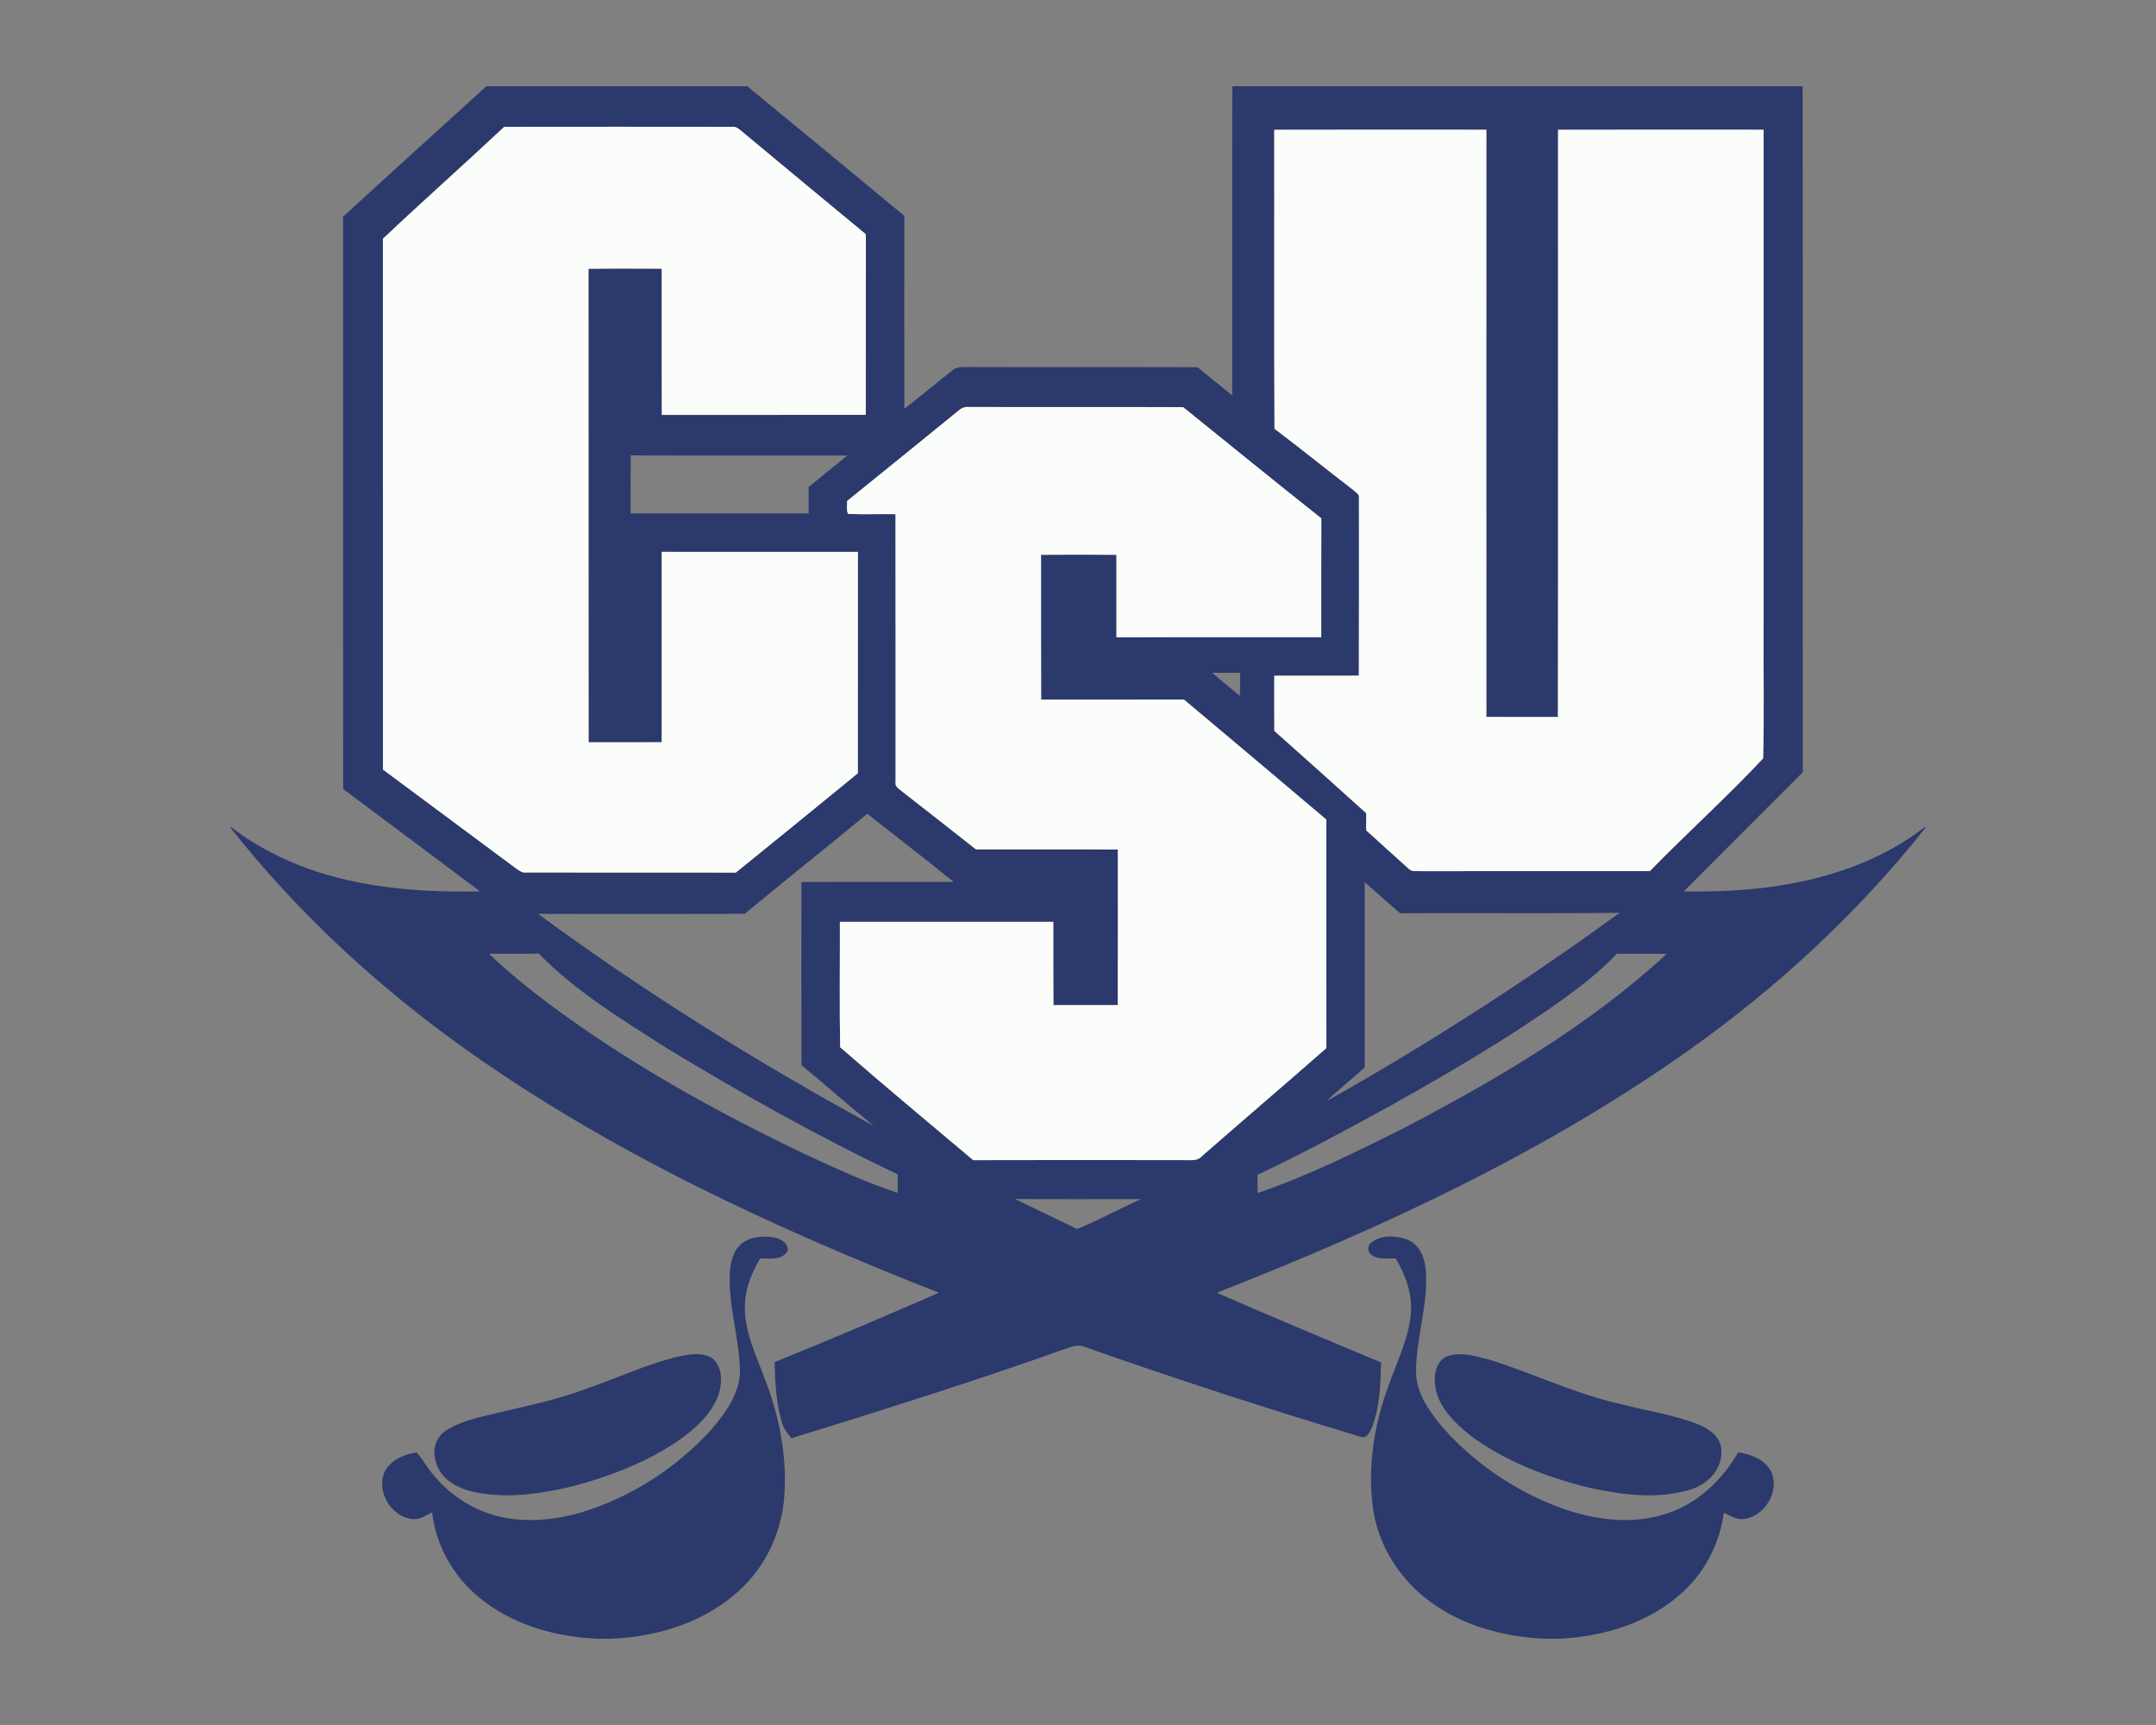 <?xml version="1.0" encoding="UTF-8"?>
<!DOCTYPE svg PUBLIC "-//W3C//DTD SVG 1.1//EN" "http://www.w3.org/Graphics/SVG/1.1/DTD/svg11.dtd">
<!-- Creator: CorelDRAW -->
<svg xmlns="http://www.w3.org/2000/svg" xml:space="preserve" width="2000px" height="1600px" version="1.1" style="shape-rendering:geometricPrecision; text-rendering:geometricPrecision; image-rendering:optimizeQuality; fill-rule:evenodd; clip-rule:evenodd"
viewBox="0 0 2000 1600"
 xmlns:xlink="http://www.w3.org/1999/xlink">
 <rect x="0" y="0" width="2000" height="1600" fill="#808080" stroke="none"/>
 <defs>
  <style type="text/css">
   <![CDATA[
    .fil0 {fill:#2C396C;fill-rule:nonzero}
    .fil1 {fill:#FBFDFB;fill-rule:nonzero}
   ]]>
  </style>
 </defs>
 <g id="Capa_x0020_1">
  <g id="CSU_x0020_Buccaneers.cdr">
   <path class="fil0" d="M451.21 80l241.96 0c48.7,39.92 97.22,80.03 145.72,120.25 -0.08,59.62 -0.14,119.26 0.02,178.9 14.97,-11.66 29.55,-23.8 44.47,-35.49 3.54,-3.47 8.62,-3.14 13.19,-3.22 71.46,0.26 142.9,-0.14 214.33,0.18 10.59,8.84 21.47,17.33 32.13,26.06 0.11,-95.56 -0.16,-191.12 0.14,-286.68l528.98 0c0.43,212.08 0.03,424.16 0.22,636.26 -36.75,36.89 -73.72,73.56 -110.39,110.53 77.85,1.66 160.73,-10.94 223.84,-59.91l0 1.31c-62.41,78.66 -136.8,147.44 -218.6,205.52 -134.63,95.43 -285.34,165.34 -438.48,225.38 50.56,22.03 101.45,43.39 152.41,64.56 -0.51,20.18 -1.08,40.97 -8.36,60.07 -1.9,4.06 -4.75,11.34 -10.58,8.92 -85.97,-25.76 -171.38,-53.54 -256.03,-83.34 -5.37,-2.5 -11.07,-0.62 -16.26,1.24 -84.49,30.09 -170.03,57.01 -255.7,83.47 -3.66,-4.19 -7.23,-8.65 -8.68,-14.1 -5.67,-18.25 -6.47,-37.51 -7.01,-56.45 51.15,-20.69 101.9,-42.39 152.49,-64.4 -152.44,-59.83 -302.54,-129.27 -436.65,-224.08 -82.4,-58.41 -157.62,-127.43 -220.19,-206.82l0 -1.31c11.79,9.64 24.98,17.38 38.42,24.47 59.18,30.5 127.18,36.84 192.76,35.52 -42.26,-31.81 -84.71,-63.32 -127.02,-95.02 -0.16,-176.94 -0.03,-353.88 -0.08,-530.82 44.16,-40.51 88.63,-80.68 132.95,-121zm894.69 1176.99c12,-2.74 24.23,1.29 35.81,4.19 41.02,12.73 79.92,31.99 122.05,41.21 24.07,6.29 48.97,9.78 72.16,19.02 10.07,4.11 21.12,12.14 20.85,24.21 1.05,17.11 -12.6,31.21 -28.24,35.81 -30.57,9.7 -63.43,5.13 -94.14,-1.45 -39.09,-9.73 -77.83,-24.26 -110.33,-48.44 -15.85,-12.63 -32.54,-29.04 -33.02,-50.67 -0.75,-9.97 3.89,-22 14.86,-23.88zm-719.17 1.82c11.31,-2.41 24.66,-5.48 34.92,1.7 8.06,7.65 8.39,20.33 5.73,30.46 -5.78,19.56 -21.82,33.8 -37.94,45.19 -29.5,20.12 -63.35,33.12 -97.71,42.29 -30.33,7.2 -62.35,12.11 -93.2,5.13 -14.45,-3.36 -29.9,-11.77 -33.98,-27.11 -3.95,-10.37 -0.7,-23.32 8.89,-29.39 15.21,-9.78 33.39,-13 50.7,-17.22 27.51,-6.34 55.21,-12.36 81.67,-22.41 27,-9.48 53.17,-21.46 80.92,-28.64zm646.01 -106.81c8.97,-6.64 21.71,-6.02 31.84,-2.58 12.09,4.19 17.3,17.22 18.08,29.06 2.42,31.84 -9.33,62.68 -9.03,94.44 0.05,18.11 10.75,33.77 21.6,47.42 26.68,31.67 61.23,56.47 99.11,72.99 33.61,14.35 72.02,22.24 107.86,11.79 30.28,-8.49 54.89,-31.19 70.26,-58.11 11.6,2.1 24.66,6.32 30.33,17.68 8.95,18.51 -6.4,43.17 -26.71,44.36 -6.17,0.02 -11.55,-3.47 -16.95,-5.91 -3.81,27.56 -16.79,53.92 -37.37,72.83 -31,29.23 -74.07,42.12 -115.9,44.03l-12.92 0c-33.29,-1.53 -66.84,-9.51 -95.4,-27.11 -32.91,-19.61 -57.38,-53.35 -63.54,-91.42 -5.8,-39.04 0.35,-79.23 14.03,-116.03 7.57,-22.01 18.67,-43.26 20.71,-66.76 1.64,-18.22 -4.84,-36.11 -14.13,-51.51 -7.6,-0.18 -16.47,1.67 -22.81,-3.62 -3.92,-2.72 -3.06,-9.27 0.94,-11.55zm-581 -1.05c8.81,-4.62 19.51,-4.78 29.04,-2.56 4.92,1.62 10.05,5.43 10.05,11.13 -4.38,9.96 -17.06,7.52 -25.76,7.76 -7.17,12.71 -13.38,26.38 -13.97,41.21 -1.51,25.15 10.31,48.23 18.62,71.25 13.37,34.39 20.58,71.54 17.78,108.51 -2.31,31.7 -16.17,62.57 -39.25,84.58 -31.97,31.21 -77.08,45.18 -120.92,47.17l-13.01 0c-36.96,-1.72 -74.58,-11.55 -104.45,-34.12 -26.84,-19.42 -45.21,-50.13 -49.06,-83.09 -5.29,2.68 -10.58,6.36 -16.79,6.26 -20.63,-0.78 -35.86,-25.93 -26.92,-44.55 5.83,-10.47 17.87,-15.71 29.29,-17.27 3.19,3.36 5.75,7.28 8.41,11.07 13.97,21.01 34.81,37.69 58.86,45.64 27.97,9.38 58.62,6.83 86.53,-1.42 45.65,-14.11 87.29,-40.97 119.39,-76.27 13.49,-15.77 27.35,-34.34 26.79,-56.13 -0.81,-30.73 -11.36,-60.66 -9.22,-91.53 0.76,-10.58 4.63,-22.38 14.59,-27.64zm-224 -1033.31l0 0zm0 0c-37.24,34.9 -75.47,68.75 -112.54,103.81 0.1,164.12 0,328.24 0.05,492.37 40.92,30.33 81.81,60.68 122.64,91.1 3.01,2.12 6.07,4.86 10.1,4.38 64.86,0.16 129.74,-0.11 194.59,0.1 37.83,-30.6 75.57,-61.33 113.21,-92.17 0.06,-68.46 -0.02,-136.88 0.03,-205.34 -60.66,-0.05 -121.32,0 -181.99,-0.02 0,58.86 0,117.72 0,176.58 -22.59,0.06 -45.19,0 -67.81,0.03 -0.18,-146.39 0.03,-292.75 -0.1,-439.15 22.64,-0.35 45.26,-0.13 67.91,-0.1 0.03,45.18 -0.08,90.4 0.06,135.61 63.08,0.03 126.16,0.03 189.24,-0.02 0.13,-55.86 0,-111.71 0.08,-167.56 -38.34,-31.76 -76.73,-63.38 -114.91,-95.32 -2.68,-2.07 -5.4,-4.92 -9.16,-4.3 -70.47,-0.11 -140.93,-0.08 -211.4,0zm714.27 2.71l0 0zm0 0c0.19,92.45 -0.29,184.92 0.25,277.36 24.66,18.57 48.62,38.02 73.1,56.82 2.01,2.07 5.83,3.77 5.24,7.28 0.02,54.97 0.08,109.94 -0.08,164.88 -26.17,0 -52.34,-0.05 -78.48,0.03 0,17.06 -0.08,34.14 0.06,51.2 28.53,25.36 57,50.81 85.29,76.41 -0.02,5.26 -0.05,10.53 -0.08,15.82 13.28,11.93 26.36,24.07 39.71,35.9 2.96,2.9 7.5,1.55 11.2,2.01 70.74,-0.16 141.48,-0.05 212.22,-0.05 34.55,-35.39 71.35,-68.51 105.12,-104.56 1.1,-41.24 0.14,-82.54 0.46,-123.78 0,-153.13 0,-306.24 0,-459.37 -63.57,-0.03 -127.13,-0.11 -190.72,0.05 -0.05,181.56 0.19,363.12 -0.11,544.68 -22.14,-0.06 -44.25,0.02 -66.36,-0.06 -0.08,-181.56 -0.05,-363.11 0,-544.67 -65.6,-0.03 -131.21,-0.11 -196.82,0.05zm-293.29 260.87l0 0zm0 0c-34.31,27.86 -68.59,55.8 -103,83.52 0.43,3.9 -0.89,8.39 0.99,11.93 14.64,0.67 29.31,-0.05 43.98,0.27 0.19,82.75 0,165.49 0.08,248.24 -0.91,4.06 2.77,6.34 5.43,8.49 23.16,17.92 46.13,36.11 69.18,54.19 43.84,0.02 87.69,-0.16 131.56,0.1 0.03,48.09 0.08,96.18 -0.08,144.3 -19.88,0.03 -39.76,0 -59.64,0.03 -0.16,-25.77 -0.08,-51.53 -0.11,-77.27 -66.01,0.06 -132.02,0.03 -198,0 0.11,38.77 -0.48,77.59 0.27,116.36 40.62,35.43 82.15,69.96 123.42,104.72 65.04,-0.22 130.08,-0.11 195.15,-0.03 5.89,-0.27 12.87,1.35 17.17,-3.84 38.31,-33.47 77.05,-66.49 115.31,-100.07 -0.16,-70.66 -0.03,-141.34 -0.06,-212 -43.98,-37.16 -87.93,-74.34 -132.07,-111.31 -44.14,0.11 -88.31,0 -132.47,0.03 -0.19,-44.76 -0.06,-89.52 -0.11,-134.27 23.29,-0.22 46.58,-0.14 69.9,0 0.03,25.46 -0.05,50.96 0.03,76.46 63.32,0.02 126.67,0.05 190,-0.03 0.08,-36.75 -0.11,-73.53 0.1,-110.28 -43.04,-34.02 -85.48,-68.73 -128.2,-103.12 -66.09,-0.24 -132.18,0.03 -198.3,-0.13 -4.03,-0.54 -7.63,0.99 -10.53,3.71zm-303.63 41.18l0 0zm0 0c-0.22,17.95 -0.11,35.87 -0.08,53.81 55.04,-0.05 110.06,-0.02 165.09,0 0.05,-8.16 0.05,-16.3 -0.03,-24.42 11.98,-9.86 23.96,-19.66 36.11,-29.28 -67.03,-0.08 -134.06,0.13 -201.09,-0.11zm539.43 201.63l0 0zm0 0c8.46,7.31 17.14,14.4 25.74,21.57 0.11,-7.2 0.16,-14.37 0.21,-21.57 -8.65,-0.05 -17.3,-0.05 -25.95,0zm-433.72 223.55l0 0zm0 0c-63.91,0.21 -127.8,0.16 -191.71,0.03 99.03,72.88 203.69,137.9 311.61,196.76 -22.75,-18.38 -44.67,-37.77 -67.21,-56.44 -0.19,-56.61 -0.09,-113.19 -0.06,-169.8 47.07,-0.26 94.17,0.06 141.24,-0.16 -26.44,-21.41 -53.41,-42.12 -80.15,-63.16 -37.69,31.19 -76.03,61.55 -113.72,92.77zm575.17 -29.39l0 0zm0 0c0.08,57.28 -0.05,114.53 0.05,171.78 -11.66,10.69 -24.15,20.44 -35.54,31.46 94,-52.82 184.81,-111.33 271.99,-174.79 -67.86,0.86 -135.75,0.03 -203.59,0.43 -11.15,-9.43 -21.92,-19.26 -32.91,-28.88zm233.84 66.38l0 0zm0 0c-15.21,16.39 -33.1,29.99 -51.1,43.12 -50.45,35.9 -104.02,67.06 -157.94,97.39 -40.92,22.46 -82.02,44.73 -124.28,64.61 0.05,5.62 0.1,11.23 0.16,16.88 47.36,-16.15 92.31,-38.53 136.99,-60.91 85.94,-45.08 170.78,-94.81 242.49,-160.84 -15.42,-0.43 -30.87,-0.14 -46.32,-0.25zm-1046.2 0.08l0 0zm0 0c17.22,16.42 35.73,31.46 54.72,45.81 74.02,55.26 155.15,100.29 238.38,140.05 28.21,13.03 56.44,26.2 86,35.92 0.02,-5.75 0.02,-11.47 0.05,-17.19 -73.93,-35.09 -145.4,-75.23 -215.3,-117.7 -41.11,-26.2 -83.31,-52.01 -117.67,-86.99 -15.4,0.13 -30.79,-0.03 -46.18,0.1zm487.96 227.45l0 0zm0 0c19.23,9.27 38.39,18.7 57.68,27.81 20.23,-8.12 39.28,-18.81 59.16,-27.7 -38.96,0.05 -77.91,0.24 -116.84,-0.11z"/>
   <path class="fil1" d="M467.74 117.64c70.47,-0.08 140.93,-0.11 211.4,0 3.76,-0.62 6.48,2.23 9.16,4.3 38.18,31.94 76.57,63.56 114.91,95.32 -0.08,55.85 0.05,111.7 -0.08,167.56 -63.08,0.05 -126.16,0.05 -189.24,0.02 -0.14,-45.21 -0.03,-90.43 -0.06,-135.61 -22.65,-0.03 -45.27,-0.25 -67.91,0.1 0.13,146.4 -0.08,292.76 0.1,439.15 22.62,-0.03 45.22,0.03 67.81,-0.03 0,-58.86 0,-117.72 0,-176.58 60.67,0.02 121.33,-0.03 181.99,0.02 -0.05,68.46 0.03,136.88 -0.03,205.34 -37.64,30.84 -75.38,61.57 -113.21,92.17 -64.85,-0.21 -129.73,0.06 -194.59,-0.1 -4.03,0.48 -7.09,-2.26 -10.1,-4.38 -40.83,-30.42 -81.72,-60.77 -122.64,-91.1 -0.05,-164.13 0.05,-328.25 -0.05,-492.37 37.07,-35.06 75.3,-68.91 112.54,-103.81zm420.98 263.58c2.9,-2.72 6.5,-4.25 10.53,-3.71 66.12,0.16 132.21,-0.11 198.3,0.13 42.72,34.39 85.16,69.1 128.2,103.12 -0.21,36.75 -0.02,73.53 -0.1,110.28 -63.33,0.08 -126.68,0.05 -190,0.03 -0.08,-25.5 0,-51 -0.03,-76.46 -23.32,-0.14 -46.61,-0.22 -69.9,0 0.05,44.75 -0.08,89.51 0.11,134.27 44.16,-0.03 88.33,0.08 132.47,-0.03 44.14,36.97 88.09,74.15 132.07,111.31 0.03,70.66 -0.1,141.34 0.06,212 -38.26,33.58 -77,66.6 -115.31,100.07 -4.3,5.19 -11.28,3.57 -17.17,3.84 -65.07,-0.08 -130.11,-0.19 -195.15,0.03 -41.27,-34.76 -82.8,-69.29 -123.42,-104.72 -0.75,-38.77 -0.16,-77.59 -0.27,-116.36 65.98,0.03 131.99,0.06 198,0 0.03,25.74 -0.05,51.5 0.11,77.27 19.88,-0.03 39.76,0 59.64,-0.03 0.16,-48.12 0.11,-96.21 0.08,-144.3 -43.87,-0.26 -87.72,-0.08 -131.56,-0.1 -23.05,-18.08 -46.02,-36.27 -69.18,-54.19 -2.66,-2.15 -6.34,-4.43 -5.43,-8.49 -0.08,-82.75 0.11,-165.49 -0.08,-248.24 -14.67,-0.32 -29.34,0.4 -43.98,-0.27 -1.88,-3.54 -0.56,-8.03 -0.99,-11.93 34.41,-27.72 68.69,-55.66 103,-83.52zm293.29 -260.87c65.61,-0.16 131.22,-0.08 196.82,-0.05 -0.05,181.56 -0.08,363.11 0,544.67 22.11,0.08 44.22,0 66.36,0.06 0.3,-181.56 0.06,-363.12 0.11,-544.68 63.59,-0.16 127.15,-0.08 190.72,-0.05 0,153.13 0,306.24 0,459.37 -0.32,41.24 0.64,82.54 -0.46,123.78 -33.77,36.05 -70.57,69.17 -105.12,104.56 -70.74,0 -141.48,-0.11 -212.22,0.05 -3.7,-0.46 -8.24,0.89 -11.2,-2.01 -13.35,-11.83 -26.43,-23.97 -39.71,-35.9 0.03,-5.29 0.06,-10.56 0.08,-15.82 -28.29,-25.6 -56.76,-51.05 -85.29,-76.41 -0.14,-17.06 -0.06,-34.14 -0.06,-51.2 26.14,-0.08 52.31,-0.03 78.48,-0.03 0.16,-54.94 0.1,-109.91 0.08,-164.88 0.59,-3.51 -3.23,-5.21 -5.24,-7.28 -24.48,-18.8 -48.44,-38.25 -73.1,-56.82 -0.54,-92.44 -0.06,-184.91 -0.25,-277.36z"/>
  </g>
 </g>
</svg>
